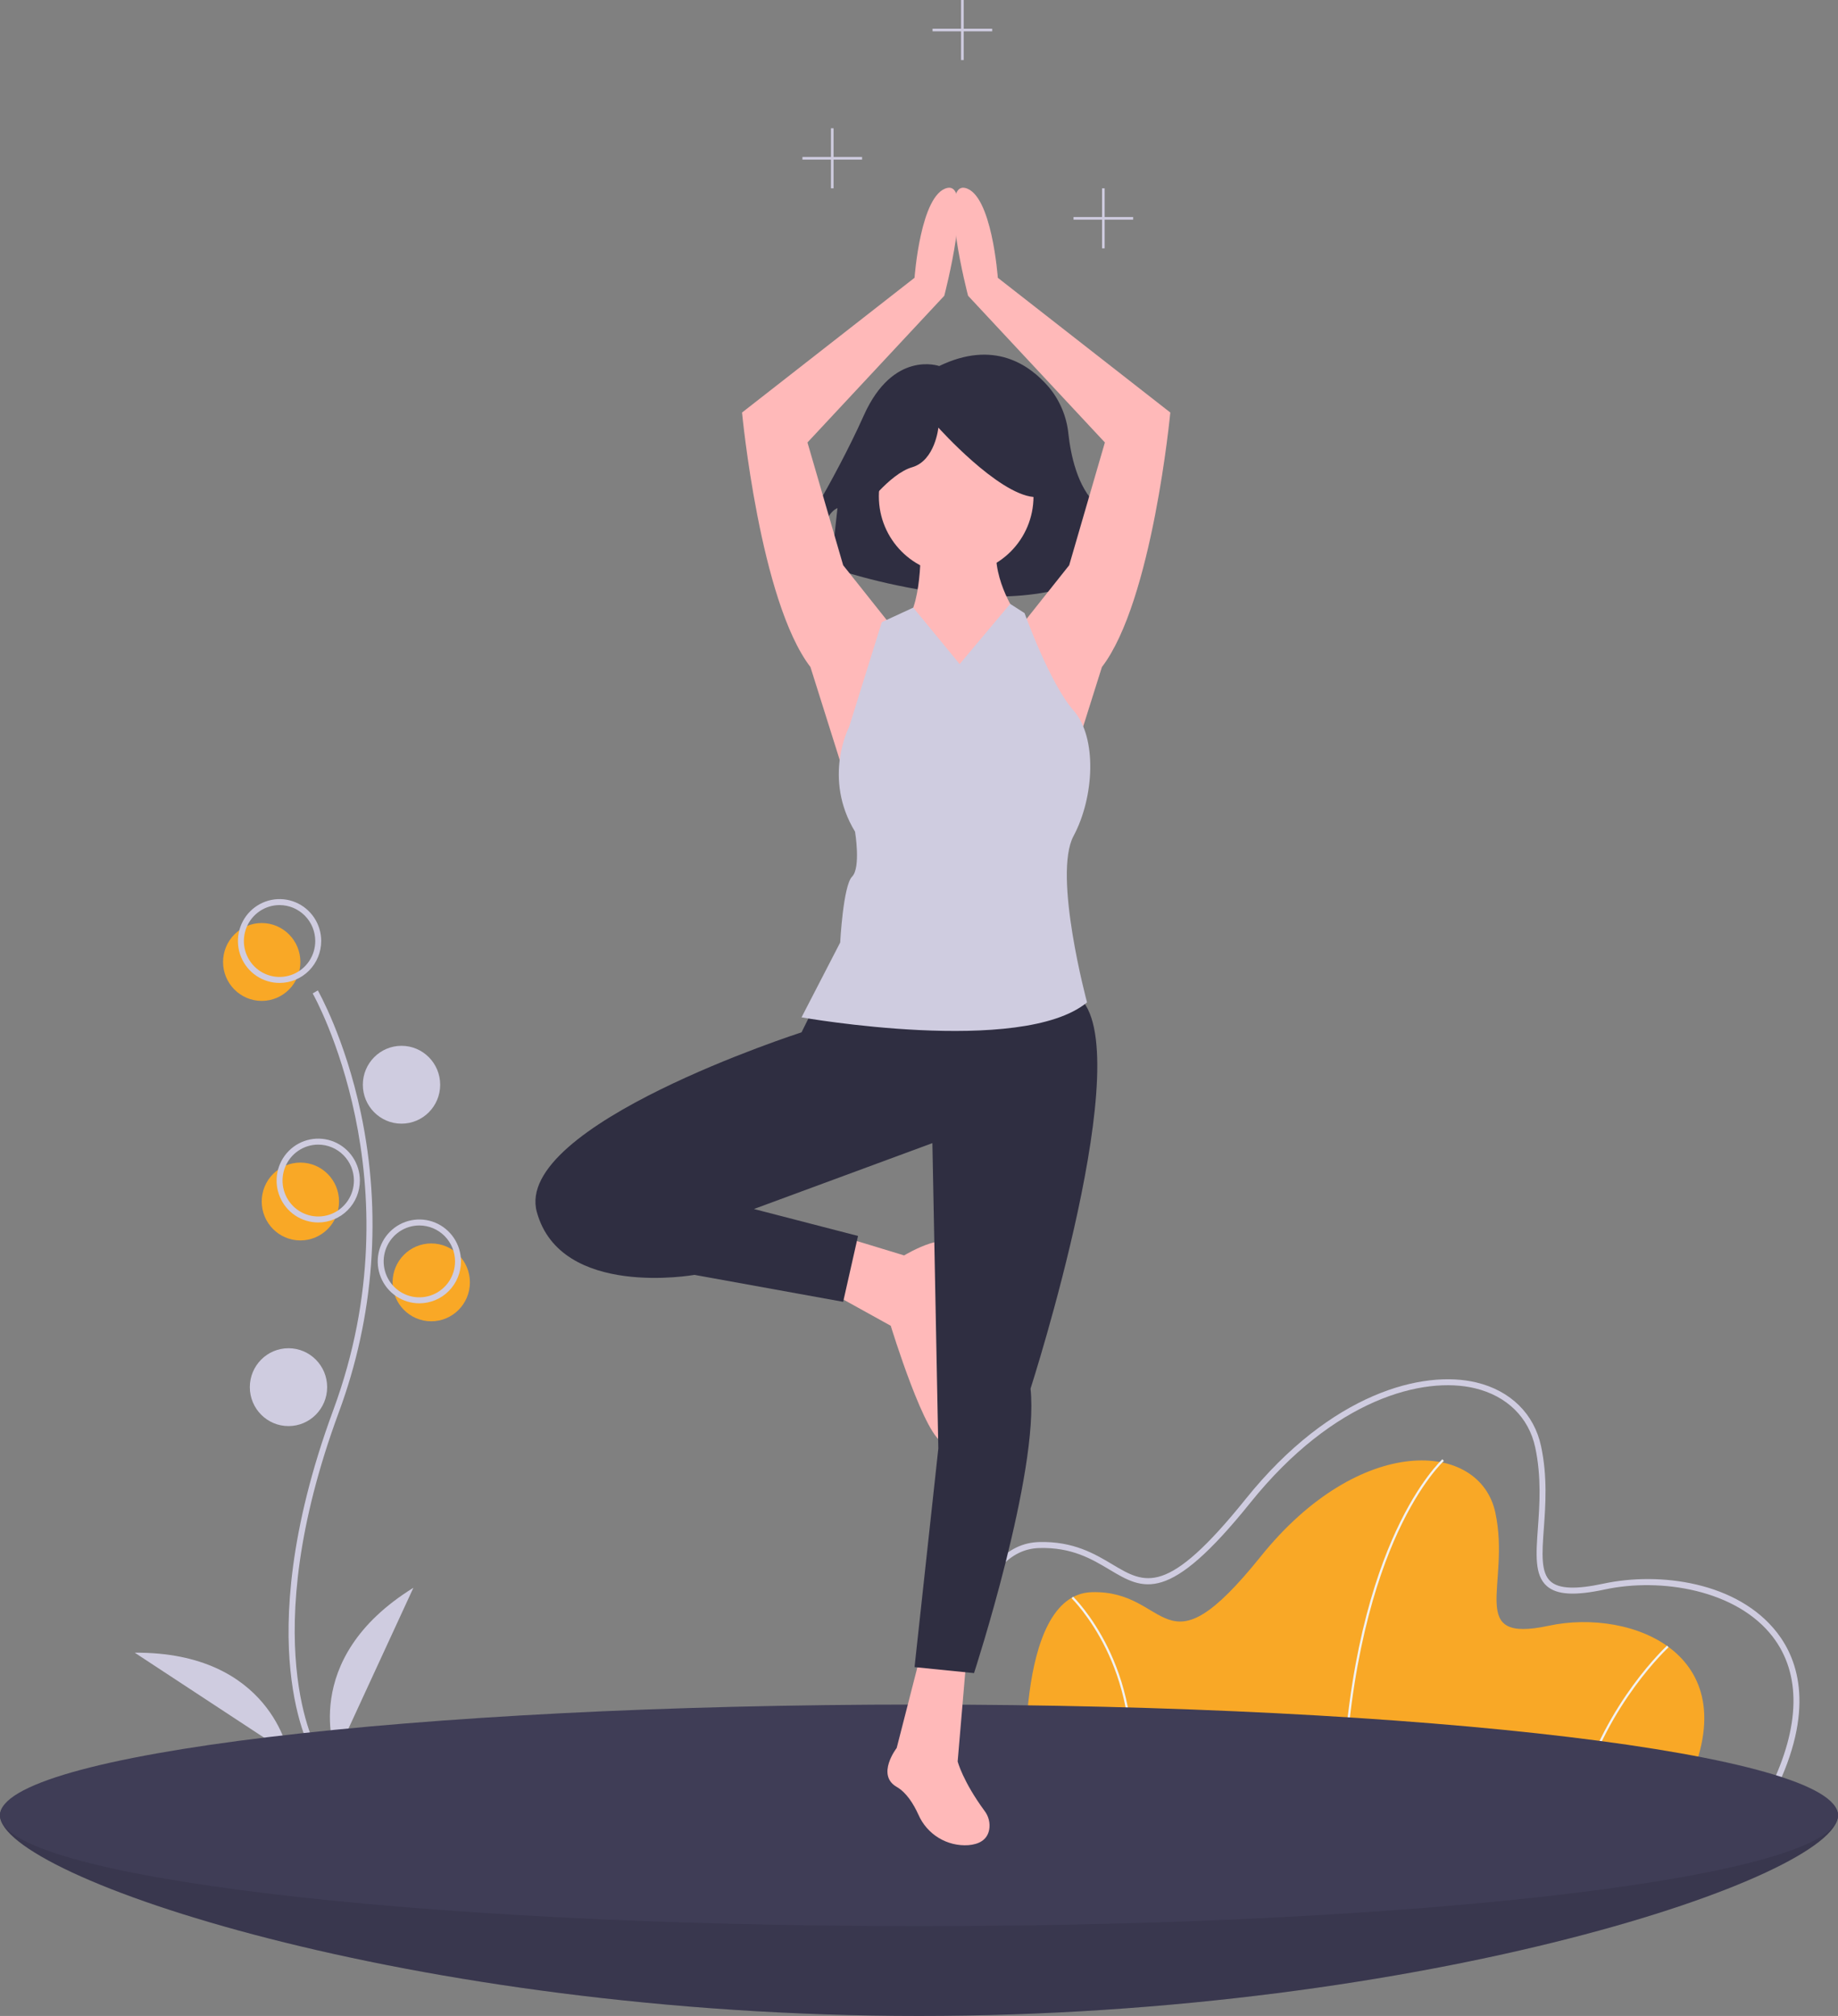 <svg width="248" height="272" viewBox="0 0 248 272" fill="none" xmlns="http://www.w3.org/2000/svg">
<rect x="0" y="0" width="248" height="272" fill="#808080" stroke="none"/>
<g clip-path="url(#clip0_14_533)">
<path d="M248 244.932C248 253.188 192.483 272 124 272C55.517 272 0 253.188 0 244.932C0 236.677 55.517 242.104 124 242.104C192.483 242.104 248 236.677 248 244.932Z" fill="#3F3D56"/>
<path opacity="0.1" d="M248 244.932C248 253.188 192.483 272 124 272C55.517 272 0 253.188 0 244.932C0 236.677 55.517 242.104 124 242.104C192.483 242.104 248 236.677 248 244.932Z" fill="black"/>
<path d="M35.314 135.045C38.195 135.045 40.531 132.694 40.531 129.793C40.531 126.893 38.195 124.541 35.314 124.541C32.433 124.541 30.097 126.893 30.097 129.793C30.097 132.694 32.433 135.045 35.314 135.045Z" fill="#F9A826"/>
<path d="M58.188 178.273C61.069 178.273 63.404 175.921 63.404 173.021C63.404 170.12 61.069 167.769 58.188 167.769C55.306 167.769 52.971 170.12 52.971 173.021C52.971 175.921 55.306 178.273 58.188 178.273Z" fill="#F9A826"/>
<path d="M40.531 167.365C43.412 167.365 45.748 165.014 45.748 162.113C45.748 159.212 43.412 156.861 40.531 156.861C37.65 156.861 35.314 159.212 35.314 162.113C35.314 165.014 37.65 167.365 40.531 167.365Z" fill="#F9A826"/>
<path d="M42.195 236.659C42.103 236.507 39.931 232.857 39.178 225.278C38.488 218.324 38.932 206.602 44.97 190.252C56.409 159.277 42.334 134.285 42.19 134.036L42.884 133.63C42.921 133.694 46.553 140.066 48.699 150.212C51.533 163.664 50.501 177.651 45.722 190.534C34.303 221.455 42.793 236.094 42.88 236.238L42.195 236.659Z" fill="#CFCCE0"/>
<path d="M37.722 132.621C36.611 132.621 35.524 132.29 34.6 131.668C33.676 131.047 32.956 130.163 32.531 129.13C32.106 128.096 31.995 126.959 32.212 125.862C32.428 124.765 32.963 123.757 33.749 122.966C34.535 122.175 35.536 121.636 36.626 121.418C37.715 121.2 38.845 121.312 39.872 121.74C40.898 122.168 41.776 122.893 42.393 123.823C43.01 124.753 43.34 125.847 43.34 126.965C43.338 128.465 42.746 129.902 41.692 130.963C40.639 132.023 39.211 132.62 37.722 132.621ZM37.722 122.117C36.769 122.117 35.838 122.402 35.046 122.934C34.254 123.467 33.637 124.224 33.273 125.11C32.908 125.996 32.813 126.971 32.999 127.911C33.184 128.851 33.643 129.715 34.317 130.393C34.99 131.071 35.848 131.533 36.782 131.72C37.716 131.907 38.684 131.811 39.565 131.444C40.444 131.077 41.197 130.456 41.726 129.659C42.255 128.861 42.537 127.924 42.537 126.965C42.536 125.68 42.028 124.448 41.125 123.539C40.222 122.63 38.998 122.119 37.722 122.117Z" fill="#CFCCE0"/>
<path d="M54.175 151.609C57.056 151.609 59.392 149.258 59.392 146.357C59.392 143.457 57.056 141.105 54.175 141.105C51.294 141.105 48.958 143.457 48.958 146.357C48.958 149.258 51.294 151.609 54.175 151.609Z" fill="#CFCCE0"/>
<path d="M42.938 164.941C41.827 164.941 40.741 164.609 39.817 163.988C38.893 163.366 38.173 162.483 37.748 161.449C37.323 160.416 37.212 159.279 37.428 158.182C37.645 157.084 38.18 156.077 38.966 155.286C39.752 154.495 40.753 153.956 41.843 153.738C42.932 153.519 44.062 153.631 45.089 154.06C46.115 154.488 46.992 155.213 47.61 156.143C48.227 157.073 48.557 158.166 48.557 159.285C48.555 160.785 47.963 162.222 46.909 163.283C45.856 164.343 44.428 164.939 42.938 164.941ZM42.938 154.437C41.986 154.437 41.055 154.721 40.263 155.254C39.471 155.787 38.854 156.544 38.49 157.43C38.125 158.316 38.03 159.29 38.215 160.231C38.401 161.171 38.86 162.035 39.533 162.713C40.207 163.391 41.065 163.853 41.999 164.04C42.933 164.227 43.901 164.131 44.781 163.764C45.661 163.397 46.413 162.776 46.943 161.978C47.472 161.181 47.754 160.244 47.754 159.285C47.753 158 47.245 156.767 46.342 155.859C45.439 154.95 44.215 154.438 42.938 154.437V154.437Z" fill="#CFCCE0"/>
<path d="M56.583 175.849C55.471 175.849 54.385 175.517 53.461 174.896C52.537 174.274 51.817 173.391 51.392 172.357C50.967 171.324 50.855 170.187 51.072 169.089C51.289 167.992 51.824 166.985 52.61 166.194C53.396 165.403 54.397 164.864 55.486 164.646C56.576 164.427 57.706 164.539 58.733 164.968C59.759 165.396 60.636 166.121 61.254 167.051C61.871 167.981 62.201 169.074 62.201 170.193C62.199 171.692 61.606 173.13 60.553 174.19C59.5 175.251 58.072 175.847 56.583 175.849ZM56.583 165.345C55.63 165.345 54.699 165.629 53.907 166.162C53.115 166.695 52.498 167.452 52.133 168.338C51.769 169.224 51.674 170.198 51.859 171.139C52.045 172.079 52.504 172.943 53.177 173.621C53.851 174.299 54.709 174.761 55.643 174.948C56.577 175.135 57.545 175.039 58.425 174.672C59.305 174.305 60.057 173.684 60.587 172.886C61.116 172.089 61.398 171.152 61.398 170.193C61.397 168.908 60.889 167.675 59.986 166.766C59.083 165.858 57.859 165.346 56.583 165.345Z" fill="#CFCCE0"/>
<path d="M38.926 192.413C41.807 192.413 44.142 190.061 44.142 187.161C44.142 184.26 41.807 181.909 38.926 181.909C36.044 181.909 33.709 184.26 33.709 187.161C33.709 190.061 36.044 192.413 38.926 192.413Z" fill="#CFCCE0"/>
<path d="M45.346 236.852C45.346 236.852 40.13 223.924 55.78 214.229L45.346 236.852Z" fill="#CFCCE0"/>
<path d="M38.93 236.618C38.93 236.618 36.556 222.87 18.18 222.988L38.93 236.618Z" fill="#CFCCE0"/>
<path d="M227.268 241.7H138.472C138.472 241.7 136.672 215.124 147.322 214.822C157.971 214.52 156.771 226.6 170.121 209.99C183.47 193.379 199.669 194.285 201.769 204.1C203.869 213.916 197.719 221.768 208.969 219.352C220.218 216.936 236.418 223.278 227.268 241.7Z" fill="#F9A826"/>
<path d="M181.371 241.706L181.072 241.694C181.77 224.196 185.411 212.954 188.341 206.604C191.523 199.709 194.589 196.918 194.62 196.89L194.819 197.116C194.789 197.143 191.759 199.907 188.602 206.755C185.688 213.078 182.068 224.274 181.371 241.706Z" fill="#F2F2F2"/>
<path d="M213.509 241.742L213.221 241.658C216.689 229.675 224.855 222.11 224.937 222.035L225.138 222.258C225.057 222.333 216.952 229.845 213.509 241.742Z" fill="#F2F2F2"/>
<path d="M152.458 241.721L152.161 241.679C153.337 233.137 151.212 226.51 149.222 222.454C147.067 218.063 144.609 215.664 144.584 215.641L144.792 215.423C144.817 215.447 147.313 217.882 149.491 222.32C151.5 226.414 153.645 233.103 152.458 241.721Z" fill="#F2F2F2"/>
<path d="M239.319 242.104H128.895L128.869 241.728C128.806 240.791 127.397 218.694 134.509 210.809C136.099 209.047 138.014 208.121 140.201 208.059C144.837 207.927 147.75 209.675 150.1 211.078C154.529 213.723 157.455 215.471 168.093 202.234C179.617 187.894 192.051 184.809 199.2 186.525C203.818 187.633 207.001 190.766 207.933 195.121C208.815 199.244 208.534 203.118 208.308 206.231C208.067 209.562 207.876 212.193 209.235 213.385C210.369 214.38 212.633 214.471 216.36 213.67C223.939 212.042 234.515 213.435 239.824 220.34C242.68 224.055 244.93 230.808 239.43 241.881L239.319 242.104ZM129.648 241.296H238.822C242.921 232.926 243.049 225.854 239.189 220.834C234.319 214.5 224.103 212.833 216.527 214.46C212.478 215.33 210.066 215.186 208.707 213.994C207.046 212.537 207.25 209.728 207.508 206.172C207.73 203.111 208.006 199.301 207.148 195.291C206.284 191.253 203.319 188.344 199.013 187.311C192.093 185.649 180.007 188.695 168.717 202.742C157.643 216.521 154.307 214.53 149.691 211.773C147.312 210.353 144.611 208.742 140.224 208.867C138.263 208.923 136.541 209.759 135.103 211.352C128.711 218.438 129.492 238.309 129.648 241.296Z" fill="#CFCCE0"/>
<path d="M124 259.88C192.483 259.88 248 253.188 248 244.932C248 236.677 192.483 229.984 124 229.984C55.517 229.984 0 236.677 0 244.932C0 253.188 55.517 259.88 124 259.88Z" fill="#3F3D56"/>
<path d="M126.727 49.388C126.727 49.388 120.527 47.159 116.542 56.075C112.557 64.99 106.358 74.797 106.358 74.797L109.9 75.689C109.9 75.689 110.786 69.448 113 68.556L112.114 76.581C112.114 76.581 138.682 85.942 150.638 75.689L150.195 72.569C150.195 72.569 151.966 73.014 151.966 75.689L153.295 74.352C153.295 74.352 151.966 71.677 147.981 68.111C145.365 65.77 144.466 61.317 144.158 58.533C143.926 56.208 143.002 54.008 141.507 52.221C138.859 49.131 134.033 45.846 126.727 49.388Z" fill="#2F2E41"/>
<path d="M120.188 84.344L113.767 76.264L108.951 59.7L127.411 39.904C127.411 39.904 131.424 24.552 127.812 25.36C124.201 26.168 123.398 37.48 123.398 37.48L100.123 55.66C100.123 55.66 102.531 81.112 109.353 90L114.57 106.563L120.188 84.344Z" fill="#FFB9B9"/>
<path d="M137.845 84.344L144.265 76.264L149.081 59.7L130.621 39.904C130.621 39.904 126.608 24.552 130.22 25.36C133.832 26.168 134.634 37.48 134.634 37.48L157.909 55.66C157.909 55.66 155.502 81.112 148.68 90L143.463 106.563L137.845 84.344Z" fill="#FFB9B9"/>
<path d="M129.016 77.476C134.779 77.476 139.45 72.773 139.45 66.972C139.45 61.171 134.779 56.468 129.016 56.468C123.254 56.468 118.583 61.171 118.583 66.972C118.583 72.773 123.254 77.476 129.016 77.476Z" fill="#FFB9B9"/>
<path d="M124.201 72.628C124.201 72.628 124.602 81.112 122.194 83.94C119.786 86.768 117.379 101.312 129.016 101.716C140.654 102.12 139.45 89.596 139.45 89.596L137.042 82.728C137.042 82.728 133.43 77.476 134.634 72.628H124.201Z" fill="#FFB9B9"/>
<path d="M113.366 166.759L121.993 169.385C121.993 169.385 129.016 165.143 129.016 169.183C129.016 173.223 126.608 178.475 127.411 182.111C128.214 185.747 129.819 194.635 127.411 194.635C125.003 194.635 120.188 178.879 120.188 178.879L112.162 174.435L113.366 166.759Z" fill="#FFB9B9"/>
<path d="M124.201 223.318L120.99 235.842C120.99 235.842 118.181 239.478 120.99 241.094C122.308 241.853 123.273 243.411 123.926 244.853C124.495 246.151 125.447 247.241 126.652 247.975C127.858 248.709 129.259 249.052 130.665 248.957C132.035 248.843 133.189 248.298 133.469 246.881C133.547 246.436 133.532 245.98 133.425 245.542C133.318 245.104 133.121 244.693 132.848 244.335C129.888 240.308 129.217 237.66 129.217 237.66L130.421 223.52L124.201 223.318Z" fill="#FFB9B9"/>
<path d="M116.43 68.837C116.43 68.837 119.972 63.934 123.072 63.042C126.172 62.151 126.614 57.693 126.614 57.693C126.614 57.693 134.585 66.608 139.456 67.054C144.326 67.5 139.898 56.355 139.898 56.355L131.042 54.127L122.629 55.018L115.987 59.476L116.43 68.837Z" fill="#2F2E41"/>
<path d="M109.754 136.055L108.149 139.287C108.149 139.287 69.223 151.811 72.434 163.527C75.644 175.243 93.702 172.011 93.702 172.011L113.767 175.647L115.773 166.759L101.728 163.123L125.806 154.235L126.608 195.443L123.398 224.934L131.424 225.742C131.424 225.742 140.252 198.675 139.049 187.363C139.049 187.363 153.896 141.307 145.469 134.439C137.042 127.571 109.754 136.055 109.754 136.055Z" fill="#2F2E41"/>
<path d="M129.487 89.601L123.225 81.983L118.984 83.94L114.57 98.079C114.57 98.079 110.958 104.947 115.372 112.219C115.372 112.219 116.175 117.067 114.971 118.279C113.767 119.491 113.366 127.167 113.366 127.167L108.149 137.267C108.149 137.267 137.845 142.519 146.673 135.247C146.673 135.247 142.041 118.053 144.85 112.801C147.659 107.549 148.06 99.497 144.85 95.861C141.639 92.225 138.246 82.728 138.246 82.728L136.303 81.476L129.487 89.601Z" fill="#CFCCE0"/>
<path d="M152.897 29.284H149.048V25.409H148.698V29.284H144.85V29.636H148.698V33.51H149.048V29.636H152.897V29.284Z" fill="#CFCCE0"/>
<path d="M116.319 21.182H112.47V17.308H112.12V21.182H108.271V21.534H112.12V25.409H112.47V21.534H116.319V21.182Z" fill="#CFCCE0"/>
<path d="M133.876 3.875H130.028V0H129.677V3.875H125.829V4.227H129.677V8.101H130.028V4.227H133.876V3.875Z" fill="#CFCCE0"/>
</g>
<defs>
<clipPath id="clip0_14_533">
<rect width="248" height="272" fill="white"/>
</clipPath>
</defs>
</svg>
